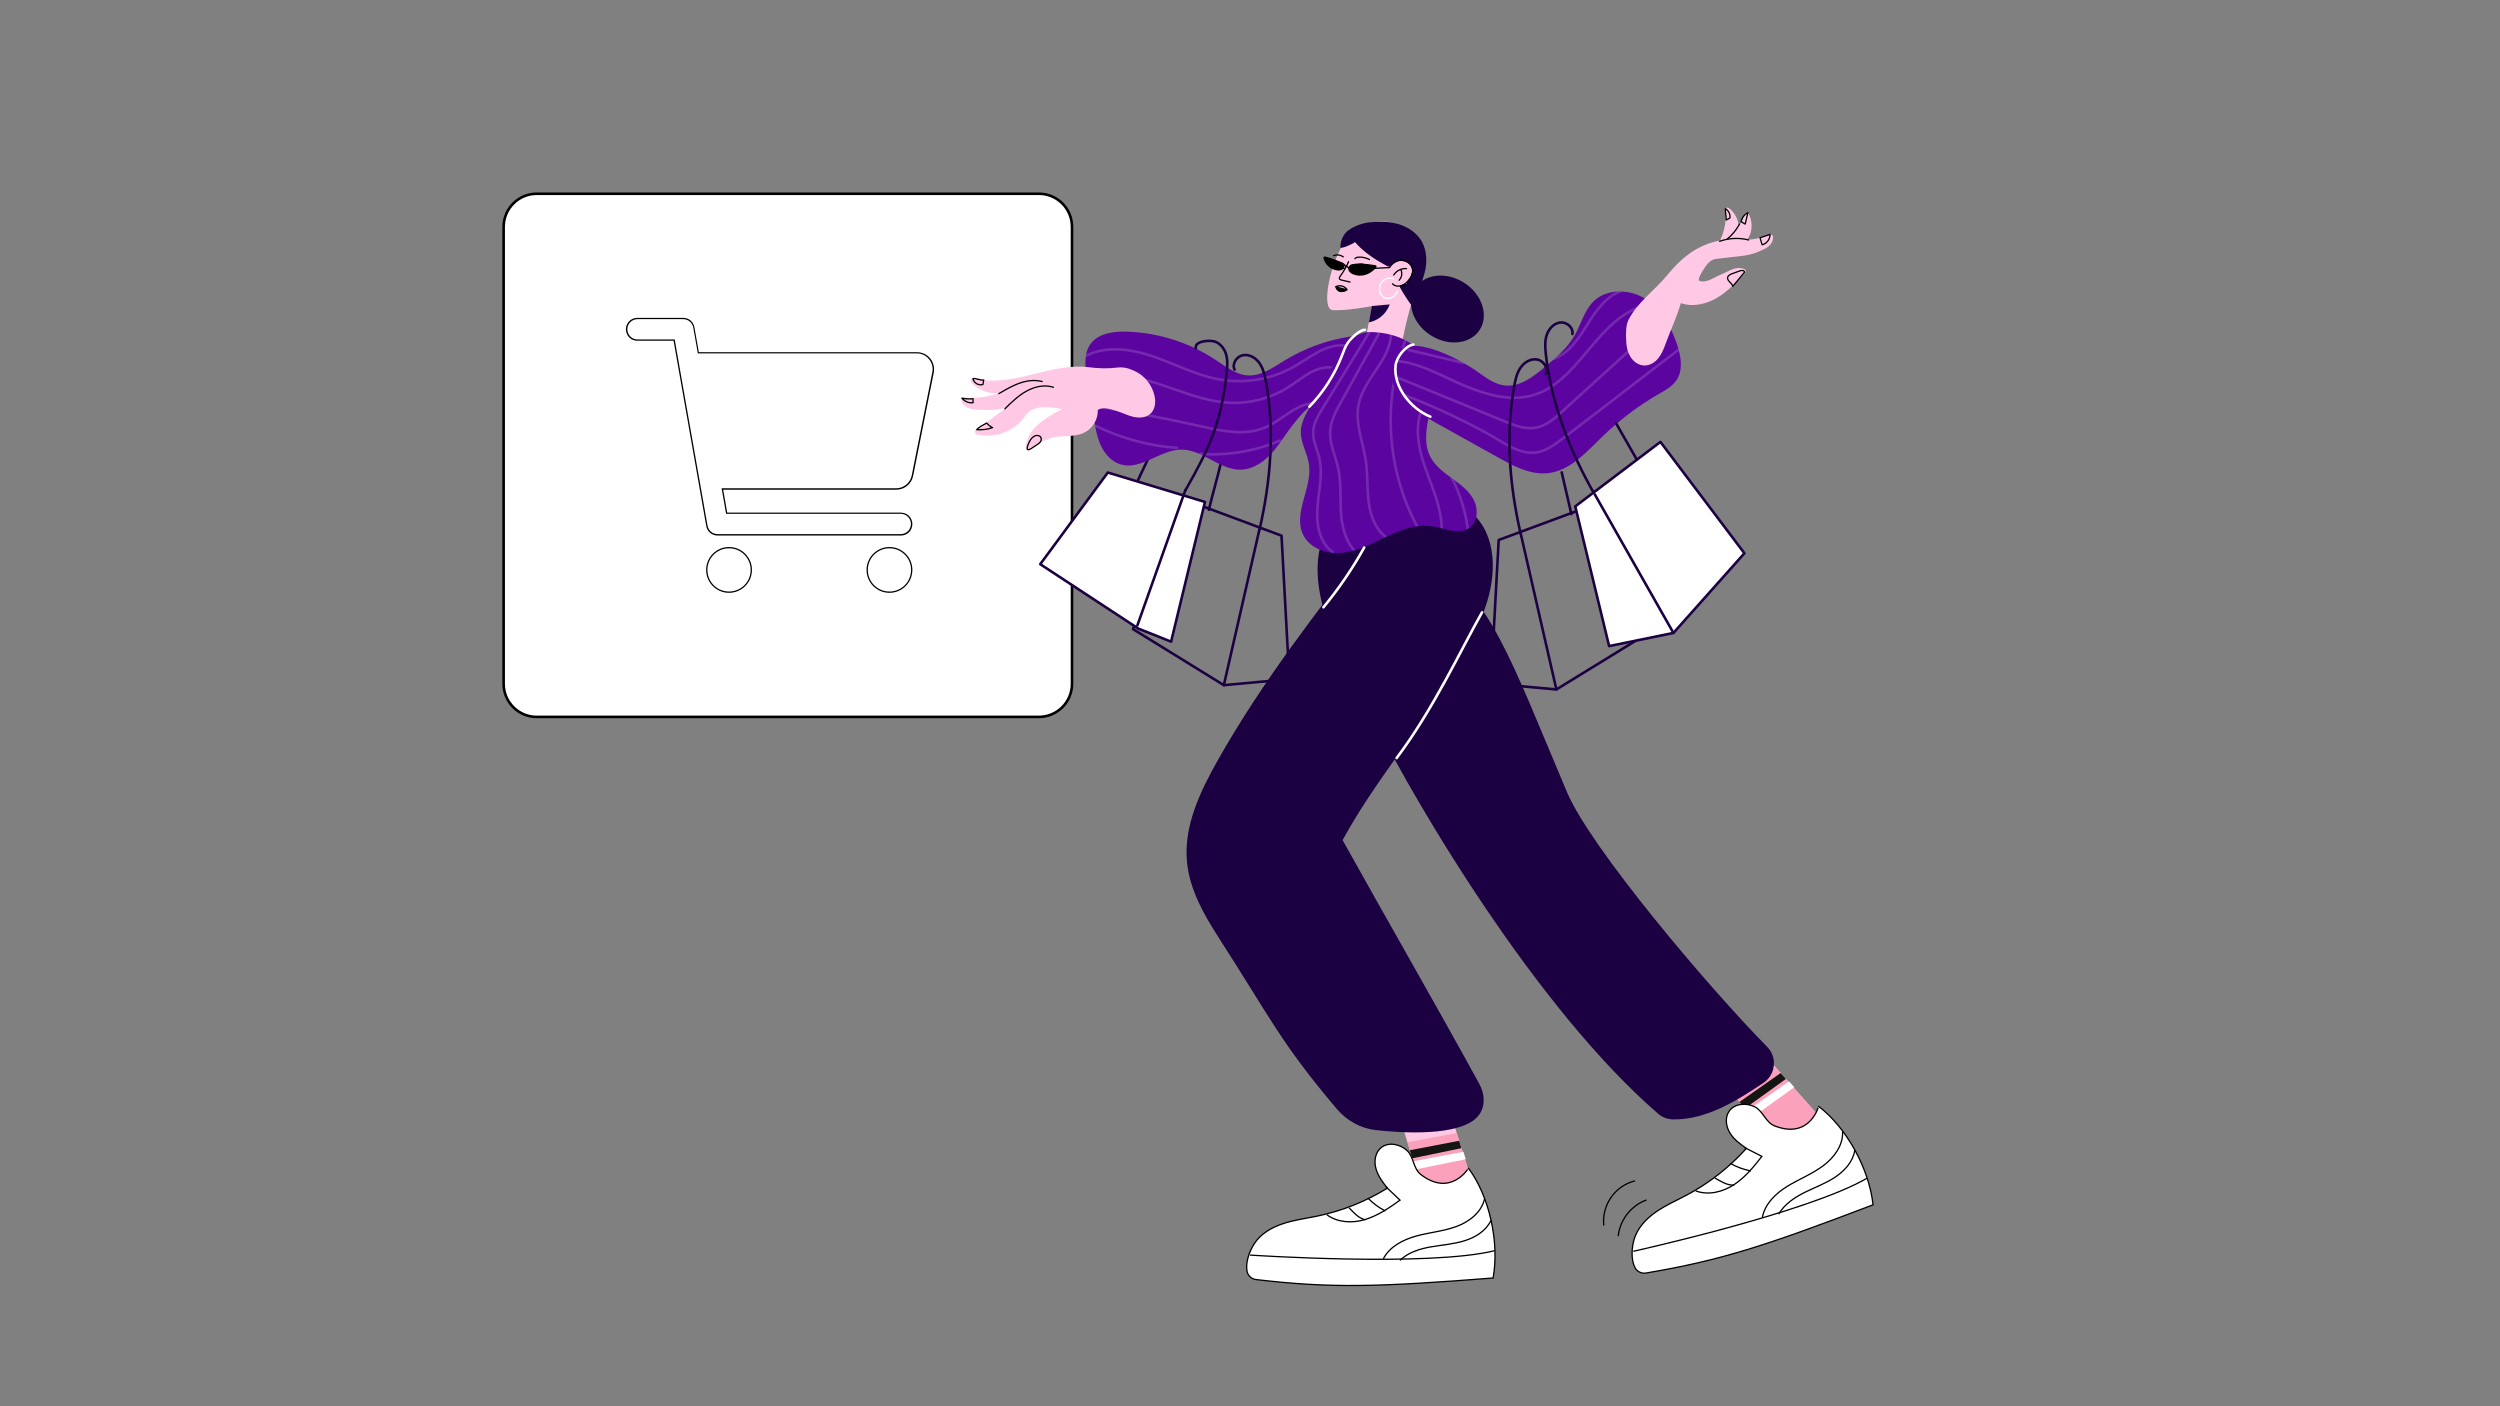 <?xml version="1.0" encoding="utf-8"?>
<!-- Generator: Adobe Illustrator 24.0.2, SVG Export Plug-In . SVG Version: 6.00 Build 0)  -->
<svg version="1.1" id="Layer_1" xmlns="http://www.w3.org/2000/svg" xmlns:xlink="http://www.w3.org/1999/xlink" x="0px" y="0px"
	 viewBox="0 0 1920 1080" style="enable-background:new 0 0 1920 1080;" xml:space="preserve">
<rect x="0" y="0" width="1920" height="1080" fill="#808080" stroke="none"/>
<style type="text/css">
	.st0{fill:#6CACEC;}
	.st1{fill:none;stroke:#000000;stroke-width:2;stroke-linecap:round;stroke-linejoin:round;stroke-miterlimit:10;}
	.st2{opacity:0.1;}
	.st3{fill:#FFFFFF;}
	.st4{fill:#FF81C4;}
	.st5{fill:#FFFFFF;stroke:#000000;stroke-width:2;stroke-linecap:round;stroke-linejoin:round;stroke-miterlimit:10;}
	.st6{fill:#5856D6;}
	.st7{fill:#FF81C4;stroke:#000000;stroke-width:2;stroke-linecap:round;stroke-linejoin:round;stroke-miterlimit:10;}
	.st8{fill:#3880BA;}
	.st9{fill:#FFFFFF;stroke:#000000;stroke-miterlimit:10;}
	.st10{fill:none;stroke:#000000;stroke-miterlimit:10;}
	.st11{fill:none;stroke:#000000;stroke-width:8;stroke-linecap:round;stroke-linejoin:round;stroke-miterlimit:10;}
	.st12{fill:url(#SVGID_1_);stroke:#F2566A;stroke-miterlimit:10;}
	.st13{fill:url(#SVGID_2_);}
	.st14{fill:none;stroke:#F2566A;stroke-miterlimit:10;}
	.st15{fill:none;stroke:#F2566A;stroke-miterlimit:10;stroke-dasharray:10.28,139.814;}
	.st16{fill:url(#SVGID_4_);stroke:#F2566A;stroke-miterlimit:10;}
	.st17{fill:url(#SVGID_5_);stroke:#F2566A;stroke-miterlimit:10;}
	.st18{fill:url(#SVGID_6_);fill-opacity:0.15;stroke:#549BF4;stroke-width:2;stroke-opacity:8.222246e-02;}
	.st19{fill:url(#SVGID_8_);fill-opacity:0.15;stroke:#549BF4;stroke-width:2;stroke-opacity:8.222246e-02;}
	.st20{opacity:0.62;fill:url(#SVGID_10_);fill-opacity:0.5;}
	.st21{opacity:0.62;fill:url(#SVGID_12_);fill-opacity:0.5;}
	.st22{opacity:0.62;fill:url(#SVGID_13_);fill-opacity:0.5;}
	.st23{opacity:0.62;fill:url(#SVGID_14_);fill-opacity:0.5;}
	.st24{opacity:0.62;fill:url(#SVGID_15_);fill-opacity:0.5;}
	.st25{opacity:0.62;fill:url(#SVGID_16_);fill-opacity:0.5;}
	.st26{opacity:0.62;fill:url(#SVGID_17_);fill-opacity:0.5;}
	.st27{opacity:0.62;fill:url(#SVGID_18_);fill-opacity:0.5;}
	.st28{fill:url(#SVGID_19_);stroke:#F2566A;stroke-miterlimit:10;stroke-dasharray:203,31,0,0,0;}
	.st29{fill:none;stroke:#F2566A;stroke-miterlimit:10;stroke-dasharray:110,0,0,0,0;}
	.st30{fill:none;stroke:#CBD6E8;stroke-miterlimit:10;}
	.st31{fill:url(#SVGID_20_);}
	.st32{fill:url(#SVGID_21_);}
	.st33{fill:url(#SVGID_22_);}
	.st34{fill:url(#SVGID_23_);}
	.st35{fill:url(#SVGID_24_);}
	.st36{fill:url(#SVGID_25_);}
	.st37{fill:none;stroke:#FFFFFF;stroke-miterlimit:10;}
	.st38{fill:url(#SVGID_27_);}
	.st39{fill:none;stroke:#FFFFFF;stroke-linecap:round;stroke-miterlimit:10;}
	.st40{fill:url(#SVGID_28_);}
	.st41{fill:url(#SVGID_29_);}
	.st42{opacity:0.36;fill:url(#SVGID_30_);enable-background:new    ;}
	.st43{opacity:0.36;fill:url(#SVGID_31_);enable-background:new    ;}
	.st44{fill:url(#SVGID_32_);fill-opacity:0.15;stroke:#549BF4;stroke-width:2;stroke-opacity:8.222246e-02;}
	.st45{fill:url(#SVGID_34_);fill-opacity:0.15;stroke:#549BF4;stroke-width:2;stroke-opacity:8.222246e-02;}
	.st46{fill:url(#SVGID_35_);fill-opacity:0.15;stroke:#549BF4;stroke-width:2;stroke-opacity:8.222246e-02;}
	.st47{fill:url(#SVGID_36_);fill-opacity:0.15;stroke:#549BF4;stroke-width:2;stroke-opacity:8.222246e-02;}
	.st48{fill:url(#SVGID_37_);fill-opacity:0.5;stroke:#FFFFFF;stroke-linejoin:round;}
	.st49{fill:url(#SVGID_38_);fill-opacity:0.15;stroke:#549BF4;stroke-width:2;stroke-opacity:8.222246e-02;}
	.st50{opacity:0.54;fill:#FFFFFF;enable-background:new    ;}
	.st51{fill:#363C61;}
	.st52{fill:none;stroke:url(#SVGID_39_);stroke-width:9;stroke-miterlimit:10;}
	.st53{fill:none;stroke:url(#SVGID_40_);stroke-width:9;stroke-miterlimit:10;}
	.st54{fill:none;stroke:#FFFFFF;stroke-width:3;stroke-miterlimit:10;}
	.st55{opacity:0.62;fill:url(#SVGID_41_);fill-opacity:0.5;}
	.st56{opacity:0.62;fill:url(#SVGID_42_);fill-opacity:0.5;}
	.st57{opacity:0.62;fill:url(#SVGID_43_);fill-opacity:0.5;}
	.st58{opacity:0.6;fill:url(#SVGID_44_);fill-opacity:0.5;}
	.st59{fill:url(#SVGID_45_);fill-opacity:0.15;stroke:#549BF4;stroke-width:2;stroke-opacity:8.222246e-02;}
	.st60{fill:url(#SVGID_46_);fill-opacity:0.15;stroke:#549BF4;stroke-width:2;stroke-opacity:8.222246e-02;}
	.st61{fill:url(#SVGID_47_);fill-opacity:0.15;stroke:#549BF4;stroke-width:2;stroke-opacity:8.222246e-02;}
	.st62{fill:url(#SVGID_48_);fill-opacity:0.15;stroke:#549BF4;stroke-width:2;stroke-opacity:8.222246e-02;}
	.st63{opacity:0.62;fill:url(#SVGID_49_);fill-opacity:0.5;}
	.st64{opacity:0.62;fill:url(#SVGID_50_);fill-opacity:0.5;}
	.st65{opacity:5.000000e-02;fill:none;stroke:#FFFFFF;stroke-width:2;stroke-miterlimit:10;}
	.st66{opacity:0.15;fill:url(#SVGID_51_);fill-opacity:0.5;}
	.st67{opacity:0.5;}
	.st68{fill:none;stroke:#FFFFFF;stroke-width:2;stroke-dasharray:11.85,11.85;}
	.st69{fill:url(#SVGID_52_);fill-opacity:0.5;stroke:#FFFFFF;stroke-linejoin:round;}
	.st70{fill:url(#SVGID_53_);fill-opacity:0.15;stroke:#549BF4;stroke-width:2;stroke-opacity:8.222246e-02;}
	.st71{fill:#CAD6E8;}
	.st72{fill:url(#SVGID_54_);}
	.st73{fill:url(#SVGID_55_);}
	.st74{opacity:0.89;fill:#F2566A;enable-background:new    ;}
	.st75{fill:#EBF1FC;}
	.st76{fill:#CEDEF2;}
	.st77{fill:url(#SVGID_56_);}
	.st78{fill:url(#SVGID-2_1_);}
	.st79{fill:url(#SVGID-3_1_);}
	.st80{fill:url(#SVGID_57_);}
	.st81{clip-path:url(#SVGID_58_);}
	.st82{fill:url(#SVGID_59_);}
	.st83{fill:#CBD6E8;}
	.st84{stroke:#000000;stroke-miterlimit:10;}
	.st85{fill:url(#SVGID_60_);}
	.st86{fill:url(#SVGID-4_1_);}
	.st87{fill:url(#SVGID_61_);}
	.st88{opacity:0.36;fill:url(#SVGID_62_);enable-background:new    ;}
	.st89{opacity:0.4;fill:#3574EC;enable-background:new    ;}
	.st90{fill:url(#SVGID-5_1_);}
	.st91{fill:url(#SVGID-6_1_);}
	.st92{fill:url(#SVGID_63_);}
	.st93{clip-path:url(#SVGID_64_);}
	.st94{fill:url(#SVGID_65_);}
	.st95{fill:url(#SVGID-7_1_);}
	.st96{opacity:0.4;fill:#FFFFFF;enable-background:new    ;}
	.st97{opacity:0.9;fill:#FFFFFF;enable-background:new    ;}
	.st98{opacity:0.9;}
	.st99{fill:url(#SVGID_66_);}
	.st100{opacity:0.36;fill:url(#SVGID_67_);enable-background:new    ;}
	.st101{fill:url(#SVGID_68_);}
	.st102{fill:url(#SVGID_69_);}
	.st103{fill:url(#SVGID_70_);fill-opacity:0.3;}
	.st104{opacity:8.000000e-02;fill:#549BF4;enable-background:new    ;}
	.st105{fill:url(#SVGID_71_);fill-opacity:0.15;}
	.st106{opacity:0.8;}
	.st107{fill:#9090D0;}
	.st108{fill:none;stroke:#000000;stroke-width:3;stroke-linecap:round;stroke-linejoin:round;stroke-miterlimit:10;}
	.st109{fill:#CFCED4;}
	.st110{fill:#FEAD91;}
	.st111{fill:#FFFFFF;stroke:#000000;stroke-width:3;stroke-linecap:round;stroke-linejoin:round;stroke-miterlimit:10;}
	.st112{fill:#FEAD91;stroke:#000000;stroke-width:3;stroke-miterlimit:10;}
	.st113{fill:#FFE2AA;}
	.st114{fill:#FFE2AA;stroke:#000000;stroke-width:3;stroke-linecap:round;stroke-linejoin:round;stroke-miterlimit:10;}
	.st115{fill:none;stroke:#000000;stroke-width:4;stroke-linecap:round;stroke-linejoin:round;stroke-miterlimit:10;}
	.st116{fill:#FFFFFF;stroke:#000000;stroke-width:5;stroke-linecap:round;stroke-linejoin:round;stroke-miterlimit:10;}
	.st117{fill:none;stroke:#000000;stroke-width:3;stroke-miterlimit:10;}
	.st118{fill:#FFFFFF;stroke:#000000;stroke-width:2;stroke-miterlimit:10;}
	.st119{fill:#FFC9E6;}
	.st120{fill:#FCA1BB;}
	.st121{fill:#151614;}
	.st122{fill:#FFFFFF;stroke:#1B0042;stroke-width:2;stroke-linecap:round;stroke-linejoin:round;stroke-miterlimit:10;}
	.st123{fill:none;stroke:#1B0042;stroke-width:2;stroke-linecap:round;stroke-linejoin:round;stroke-miterlimit:10;}
	.st124{fill:#1B0042;}
	
		.st125{opacity:0.15;clip-path:url(#XMLID_13_);fill:none;stroke:#FFFFFF;stroke-width:2;stroke-linecap:round;stroke-linejoin:round;stroke-miterlimit:10;}
	.st126{fill:none;stroke:#000000;stroke-linecap:round;stroke-linejoin:round;stroke-miterlimit:10;}
	.st127{fill:none;stroke:#FFFFFF;stroke-linecap:round;stroke-linejoin:round;stroke-miterlimit:10;}
	
		.st128{opacity:0.15;clip-path:url(#XMLID_15_);fill:none;stroke:#FFFFFF;stroke-width:2;stroke-linecap:round;stroke-linejoin:round;stroke-miterlimit:10;}
	
		.st129{opacity:0.15;clip-path:url(#XMLID_16_);fill:none;stroke:#FFFFFF;stroke-width:2;stroke-linecap:round;stroke-linejoin:round;stroke-miterlimit:10;}
	.st130{fill:none;stroke:#FFFFFF;stroke-width:2;stroke-linecap:round;stroke-linejoin:round;stroke-miterlimit:10;}
	
		.st131{opacity:0.15;clip-path:url(#XMLID_17_);fill:none;stroke:#FFFFFF;stroke-width:2;stroke-linecap:round;stroke-linejoin:round;stroke-miterlimit:10;}
	.st132{opacity:0.15;clip-path:url(#XMLID_18_);fill:none;stroke:#FFFFFF;stroke-width:2;stroke-miterlimit:10;}
	
		.st133{opacity:0.15;clip-path:url(#XMLID_19_);fill:none;stroke:#FFFFFF;stroke-width:2;stroke-linecap:round;stroke-linejoin:round;stroke-miterlimit:10;}
	.st134{fill:#FFFFFF;stroke:#2C234A;stroke-width:2;stroke-linecap:round;stroke-linejoin:round;stroke-miterlimit:10;}
	.st135{fill:#8AAFF6;}
	.st136{fill:none;stroke:#2C234A;stroke-width:2;stroke-linecap:round;stroke-linejoin:round;stroke-miterlimit:10;}
	.st137{opacity:0.2;}
	.st138{fill:#2C234A;}
	.st139{fill:none;stroke:#4417D7;stroke-width:2;stroke-linecap:round;stroke-linejoin:round;stroke-miterlimit:10;}
	.st140{fill:none;stroke:#EFCC4A;stroke-width:2;stroke-linecap:round;stroke-linejoin:round;stroke-miterlimit:10;}
	.st141{fill:#E3DFFF;}
	.st142{fill:none;stroke:#9D8AF6;stroke-width:2;stroke-linecap:round;stroke-linejoin:round;stroke-miterlimit:10;}
	.st143{clip-path:url(#SVGID_72_);}
	.st144{fill:none;stroke:#E3DFFF;stroke-width:4;stroke-linecap:round;stroke-linejoin:round;stroke-miterlimit:10;}
	.st145{fill:none;stroke:#D6D4D4;stroke-width:10;stroke-linecap:round;stroke-linejoin:round;stroke-miterlimit:10;}
	.st146{fill:none;stroke:#FF4B42;stroke-width:10;stroke-linecap:round;stroke-linejoin:round;stroke-miterlimit:10;}
	.st147{fill:#D7B9D8;}
	.st148{fill:#D6D4D4;}
	.st149{fill:#FFB69D;}
	.st150{fill:#D6D4D4;stroke:#FFFFFF;stroke-width:2;stroke-miterlimit:10;}
	.st151{clip-path:url(#XMLID_20_);}
	.st152{clip-path:url(#XMLID_21_);}
	.st153{fill:none;stroke:#FFFFFF;stroke-width:5;stroke-linecap:round;stroke-linejoin:round;stroke-miterlimit:10;}
	.st154{fill:#FF4B42;}
	.st155{clip-path:url(#XMLID_24_);}
	.st156{clip-path:url(#SVGID_74_);}
	.st157{clip-path:url(#XMLID_25_);}
	.st158{fill:#FEC0D9;}
	
		.st159{fill:none;stroke:#D6D4D4;stroke-width:3;stroke-linecap:round;stroke-linejoin:round;stroke-miterlimit:10;stroke-dasharray:20,20;}
	.st160{fill:#6BA5BD;}
	.st161{clip-path:url(#XMLID_28_);}
	.st162{clip-path:url(#SVGID_76_);}
	.st163{clip-path:url(#XMLID_29_);}
	.st164{clip-path:url(#XMLID_33_);}
	.st165{fill:none;stroke:#FFFFFF;stroke-width:4;stroke-linecap:round;stroke-linejoin:round;stroke-miterlimit:10;}
	.st166{fill:none;stroke:#FFFF00;stroke-width:2;stroke-linecap:round;stroke-linejoin:round;stroke-miterlimit:10;}
	.st167{fill:#FEC0D9;stroke:#000000;stroke-width:3;stroke-linecap:round;stroke-linejoin:round;stroke-miterlimit:10;}
	.st168{fill:#FFCDB2;stroke:#000000;stroke-width:2;stroke-linecap:round;stroke-linejoin:round;stroke-miterlimit:10;}
	.st169{stroke:#FFFFFF;stroke-width:2;stroke-miterlimit:10;}
	.st170{fill:#996533;stroke:#000000;stroke-width:2;stroke-linecap:round;stroke-linejoin:round;stroke-miterlimit:10;}
	.st171{stroke:#000000;stroke-width:2;stroke-linecap:round;stroke-linejoin:round;stroke-miterlimit:10;}
	.st172{fill:#996533;stroke:#000000;stroke-width:2;stroke-miterlimit:10;}
	.st173{fill:#FF6600;stroke:#000000;stroke-width:2;stroke-linecap:round;stroke-linejoin:round;stroke-miterlimit:10;}
	.st174{fill:#FFCDB2;}
	.st175{fill:none;stroke:#000000;stroke-width:2;stroke-miterlimit:10;}
	.st176{fill:none;stroke:#000000;stroke-width:5;stroke-linecap:round;stroke-linejoin:round;stroke-miterlimit:10;}
	.st177{fill:#9B4CB5;stroke:#000000;stroke-width:2;stroke-linecap:round;stroke-linejoin:round;stroke-miterlimit:10;}
	.st178{fill:#C8C8FF;stroke:#000000;stroke-width:2;stroke-linecap:round;stroke-linejoin:round;stroke-miterlimit:10;}
	.st179{fill:#DDDCDD;}
	.st180{fill:#FA6058;stroke:#000000;stroke-width:2;stroke-miterlimit:10;}
	.st181{fill:#FBBC2D;stroke:#000000;stroke-width:2;stroke-miterlimit:10;}
	.st182{fill:#30CA41;stroke:#000000;stroke-width:2;stroke-miterlimit:10;}
	.st183{stroke:#FFFFFF;stroke-width:2;stroke-linecap:round;stroke-linejoin:round;stroke-miterlimit:10;}
	.st184{fill:none;stroke:#C8C8FF;stroke-width:5;stroke-linecap:round;stroke-linejoin:round;stroke-miterlimit:10;}
	.st185{stroke:#000000;stroke-width:2;stroke-miterlimit:10;}
	.st186{fill:#FF2D55;}
	.st187{fill:#D4D7FF;}
	.st188{fill:#FFCBC2;}
	.st189{clip-path:url(#SVGID_77_);}
	.st190{fill:#352F84;}
	.st191{clip-path:url(#SVGID_78_);}
	.st192{clip-path:url(#SVGID_79_);}
	.st193{clip-path:url(#XMLID_37_);}
	.st194{opacity:0.4;clip-path:url(#XMLID_41_);}
	.st195{clip-path:url(#XMLID_44_);}
	.st196{fill:#FF3167;}
	.st197{fill:#91A3B4;}
	.st198{fill:#E05555;}
	.st199{fill:none;stroke:#EFA9A9;stroke-width:2;stroke-miterlimit:10;}
	.st200{clip-path:url(#XMLID_46_);}
	.st201{fill:#F2F2F2;}
	.st202{fill:#6F8393;}
	.st203{fill:#333333;}
	.st204{fill:#B5C7C3;}
	.st205{clip-path:url(#XMLID_47_);}
	.st206{clip-path:url(#SVGID_81_);}
	.st207{clip-path:url(#XMLID_50_);}
	.st208{fill:#5595E0;}
	.st209{fill:#FCFCFC;}
	.st210{fill:none;stroke:#CACBDB;stroke-width:10;stroke-linecap:round;stroke-linejoin:round;stroke-miterlimit:10;}
	
		.st211{fill:none;stroke:#CACBDB;stroke-width:10;stroke-linecap:round;stroke-linejoin:round;stroke-miterlimit:10;stroke-dasharray:30,30;}
	.st212{fill:none;stroke:#CACBDB;stroke-width:21;stroke-linecap:round;stroke-linejoin:round;stroke-miterlimit:10;}
	.st213{fill:#E45858;}
	.st214{fill:#CFD4FF;}
	.st215{fill:#2A2C67;}
	.st216{clip-path:url(#XMLID_51_);}
	.st217{fill:#585DE4;}
	.st218{fill:none;stroke:#324A81;stroke-width:5;stroke-linecap:round;stroke-linejoin:round;stroke-miterlimit:10;}
	.st219{fill:#CFD4FF;stroke:#2A2C67;stroke-width:5;stroke-linecap:round;stroke-linejoin:round;stroke-miterlimit:10;}
	.st220{clip-path:url(#XMLID_52_);}
	.st221{clip-path:url(#XMLID_53_);}
	.st222{fill:none;stroke:#FEFEFF;stroke-width:5;stroke-linecap:round;stroke-linejoin:round;stroke-miterlimit:10;}
	.st223{fill:#CFD4FF;stroke:#2A2C67;stroke-width:5;stroke-miterlimit:10;}
	.st224{fill:none;stroke:#2A2C67;stroke-width:5;stroke-linecap:round;stroke-linejoin:round;stroke-miterlimit:10;}
	.st225{fill:none;stroke:#585DE4;stroke-width:5;stroke-miterlimit:10;}
	.st226{fill:none;stroke:#585DE4;stroke-width:5;stroke-linecap:round;stroke-linejoin:round;stroke-miterlimit:10;}
	.st227{fill:#E8E8F7;}
	
		.st228{opacity:0.4;fill:none;stroke:#303044;stroke-width:2.51;stroke-linecap:round;stroke-linejoin:round;stroke-miterlimit:10;}
	.st229{fill:#FEC5C4;}
	.st230{fill:#EF8D8B;}
	.st231{fill:#FEC5C4;stroke:#EF8D8B;stroke-width:2.51;stroke-linecap:round;stroke-linejoin:round;stroke-miterlimit:10;}
	.st232{fill:#F048BA;}
	.st233{fill:#FFFFFF;stroke:#E8E8F7;stroke-width:2;stroke-linecap:round;stroke-linejoin:round;stroke-miterlimit:10;}
	.st234{fill:none;stroke:#E8E8F7;stroke-width:2;stroke-linecap:round;stroke-linejoin:round;stroke-miterlimit:10;}
	.st235{fill:#303044;}
	.st236{fill:none;}
	.st237{fill:none;stroke:#EF8D8B;stroke-width:2.51;stroke-linecap:round;stroke-linejoin:round;stroke-miterlimit:10;}
	.st238{fill:none;stroke:#E8E8F7;stroke-width:7;stroke-linecap:round;stroke-linejoin:round;stroke-miterlimit:10;}
	.st239{fill:#FFFFFF;stroke:#E8E8F7;stroke-width:7;stroke-linecap:round;stroke-linejoin:round;stroke-miterlimit:10;}
	.st240{fill:#FFFFFF;stroke:#E8E8F7;stroke-width:5.62;stroke-miterlimit:10;}
	.st241{fill:#E8E8F7;stroke:#E8E8F7;stroke-width:5.62;stroke-miterlimit:10;}
	.st242{fill:#FEC5C4;stroke:#EF8D8B;stroke-width:2;stroke-linecap:round;stroke-linejoin:round;stroke-miterlimit:10;}
	.st243{fill:none;stroke:#EF8D8B;stroke-width:2;stroke-linecap:round;stroke-linejoin:round;stroke-miterlimit:10;}
	.st244{fill:#E8E8F7;stroke:#FFFFFF;stroke-width:5.62;stroke-miterlimit:10;}
	.st245{opacity:0.4;fill:none;stroke:#000000;stroke-width:2;stroke-linecap:round;stroke-linejoin:round;stroke-miterlimit:10;}
	.st246{fill:none;stroke:#E8E8F7;stroke-width:5.132;stroke-miterlimit:10;}
	.st247{fill:none;stroke:#EF8D8B;stroke-width:2;stroke-linecap:round;stroke-miterlimit:10;}
	.st248{fill:#FFFFFF;stroke:#E8E8F7;stroke-width:5;stroke-miterlimit:10;}
	.st249{fill:#E8E8F7;stroke:#E8E8F7;stroke-width:5;stroke-miterlimit:10;}
	.st250{fill:#FFFFFF;stroke:#E8E8F7;stroke-width:5;stroke-miterlimit:10;stroke-dasharray:20,20;}
	.st251{fill:#F2F2F6;}
	.st252{opacity:0.4;fill:#FFFFFF;stroke:#000000;stroke-width:2.116;stroke-linecap:round;stroke-miterlimit:10;}
	
		.st253{opacity:0.4;fill:none;stroke:#000000;stroke-width:2.116;stroke-linecap:round;stroke-linejoin:round;stroke-miterlimit:10;stroke-dasharray:140.719,204.201;}
	.st254{opacity:0.4;fill:none;stroke:#000000;stroke-width:2.116;stroke-linecap:round;stroke-miterlimit:10;}
	.st255{fill:#282828;}
	.st256{fill:#FEC5C4;stroke:#EF8D8B;stroke-width:1.058;stroke-linecap:round;stroke-miterlimit:10;}
	.st257{fill:none;stroke:#FFFFFF;stroke-width:8;stroke-linecap:round;stroke-linejoin:round;stroke-miterlimit:10;}
	
		.st258{fill:none;stroke:#E8E8F7;stroke-width:5;stroke-linecap:round;stroke-linejoin:round;stroke-miterlimit:10;stroke-dasharray:20,20;}
	.st259{fill:none;stroke:#E8E8F7;stroke-width:4.743;stroke-linecap:round;stroke-linejoin:round;stroke-miterlimit:10;}
	
		.st260{opacity:0.4;fill:none;stroke:#000000;stroke-width:1.709;stroke-linecap:round;stroke-linejoin:round;stroke-miterlimit:10;}
	.st261{fill-rule:evenodd;clip-rule:evenodd;fill:#F7931A;}
	.st262{fill:none;stroke:#EF8D8B;stroke-width:1.956;stroke-linecap:round;stroke-linejoin:round;stroke-miterlimit:10;}
</style>
<path class="st118" d="M797.8,550.6H412.2c-14,0-25.4-11.4-25.4-25.4v-351c0-14,11.4-25.4,25.4-25.4h385.7c14,0,25.4,11.4,25.4,25.4
	v351C823.3,539.2,811.9,550.6,797.8,550.6z"/>
<g>
	<g>
		<circle class="st3" cx="559.9" cy="437.7" r="17.1"/>
		<path d="M559.9,421.1c9.2,0,16.6,7.4,16.6,16.6s-7.4,16.6-16.6,16.6s-16.6-7.4-16.6-16.6S550.7,421.1,559.9,421.1 M559.9,420.1
			c-9.7,0-17.6,7.9-17.6,17.6c0,9.7,7.9,17.6,17.6,17.6c9.7,0,17.6-7.9,17.6-17.6C577.5,428,569.6,420.1,559.9,420.1L559.9,420.1z"
			/>
	</g>
	<g>
		<circle class="st3" cx="683.1" cy="437.7" r="17.1"/>
		<path d="M683.1,421.1c9.2,0,16.6,7.4,16.6,16.6s-7.4,16.6-16.6,16.6s-16.6-7.4-16.6-16.6S673.9,421.1,683.1,421.1 M683.1,420.1
			c-9.7,0-17.6,7.9-17.6,17.6c0,9.7,7.9,17.6,17.6,17.6c9.7,0,17.6-7.9,17.6-17.6C700.7,428,692.8,420.1,683.1,420.1L683.1,420.1z"
			/>
	</g>
	<g>
		<path class="st3" d="M551.1,410.8c-4,0-7.5-2.9-8.2-6.9l-25.2-142.7h-28.2c-4.6,0-8.3-3.7-8.3-8.3s3.7-8.3,8.3-8.3h35.2
			c4,0,7.5,2.9,8.2,6.9l3.4,19.5h167.8c3.8,0,7.4,1.7,9.8,4.6c2.4,3,3.4,6.8,2.6,10.5l-15.8,79.2c-1.2,5.9-6.4,10.2-12.5,10.2H554.8
			l3.3,18.6h133.8c4.6,0,8.3,3.7,8.3,8.3s-3.7,8.3-8.3,8.3H551.1z"/>
		<path d="M524.7,245.1c3.8,0,7,2.7,7.7,6.4l3.4,19.1l0.1,0.8h0.8h167.4c3.7,0,7.1,1.6,9.4,4.5c2.3,2.8,3.3,6.5,2.5,10.1l-15.8,79.2
			c-1.1,5.7-6.2,9.8-12,9.8H555.4h-1.2l0.2,1.2l3.1,17.6l0.1,0.8h0.8h133.4c4.3,0,7.8,3.5,7.8,7.8s-3.5,7.8-7.8,7.8H551.1
			c-3.8,0-7-2.7-7.7-6.4l-25.1-142.3l-0.1-0.8h-0.8h-27.8c-4.3,0-7.8-3.5-7.8-7.8c0-4.3,3.5-7.8,7.8-7.8H524.7L524.7,245.1
			 M524.7,244.1C524.7,244.1,524.7,244.1,524.7,244.1h-35.2c-4.9,0-8.8,3.9-8.8,8.8c0,4.9,3.9,8.8,8.8,8.8h27.8L542.4,404
			c0.7,4.2,4.4,7.3,8.7,7.3c0,0,0,0,0,0h140.8c4.9,0,8.8-3.9,8.8-8.8c0-4.9-3.9-8.8-8.8-8.8H558.5l-3.1-17.6h132.9
			c6.3,0,11.7-4.4,13-10.6l15.8-79.2c0.8-3.9-0.2-7.9-2.7-11c-2.5-3.1-6.2-4.8-10.2-4.8c0,0,0,0,0,0H536.7l-3.4-19.1
			C532.6,247.1,529,244.1,524.7,244.1L524.7,244.1z"/>
	</g>
</g>
<path class="st119" d="M1310.5,817.2c1.1,1.9,61.8,69.9,61.8,69.9l33.3-20.1l-63.9-72.1l-32.7,19.7"/>
<polygon class="st120" points="1331.7,841.4 1363.5,819.5 1405.7,867 1371.3,886.9 "/>
<polygon class="st121" points="1335.9,846.3 1367.5,824.1 1371.6,828.6 1340.2,851.2 "/>
<g>
	<polygon class="st3" points="1341.7,853.1 1374,830.5 1378,835 1346,858 	"/>
</g>
<g>
	<path class="st9" d="M1362.7,864.6c-6.6-2.6-8.8-11.5-15.1-14.6c-6.5-3.2-15.5-2.6-19.6,3.4c-3.4,4.8-2.5,11.6,0.5,16.6
		s7.9,8.6,12.7,12c-13.1,14.5-28.5,26.6-45.8,35.8c-8,4.3-16.4,7.9-23.8,13.1c-7.4,5.2-14,12.2-16.6,20.9
		c-1.9,6.6-2.5,15.4,0.6,21.6c1.5,3.1,5,4.9,8.5,4.3c57.5-9.7,91.5-20.8,174.4-52.4c-3-27.9-20.6-59.6-41.8-75.6
		C1396.7,849.6,1390,875.4,1362.7,864.6z"/>
	<path class="st9" d="M1254.4,961c0,0,134.4-29.8,179.4-56.1"/>
	<path class="st10" d="M1302.3,914.6c9.6,3.6,20.7,0.9,29.3-4.7c8.6-5.6,15.2-13.7,21.5-21.8c-4.4-2.3-8.9-4.5-13.3-6.8"/>
	<path class="st10" d="M1317,904.7c5.1,2.8,9,5.6,14.9,5.5"/>
	<path class="st10" d="M1328.9,893.5c4.9,2.8,10.3,4.7,15.8,5.8"/>
	<path class="st10" d="M1353.5,934.9c2-10.4,10.3-18.4,19.3-23.9c9-5.5,19-9.4,27.4-15.7c8.5-6.3,15.5-15.9,14.9-26.4"/>
	<path class="st10" d="M1366,932.5c4.4-7.6,12.1-12.8,19.9-16.7c7.9-3.9,16.2-6.9,23.6-11.8c7.3-4.9,13.7-12,15-20.7"/>
</g>
<path class="st10" d="M1264.5,921.6c-11.7,4.1-20.5,15.4-21.7,27.8"/>
<path class="st10" d="M1255.7,906.9c-7.4,1.8-14.1,6.4-18.4,12.7c-4.4,6.2-6.4,14.1-5.6,21.6"/>
<g>
	<path class="st119" d="M1071.5,846.4c0.3,2.2,27.7,89.1,27.7,89.1l38.6-4.6l-28.8-91.9l-37.9,4.5"/>
	<polygon class="st120" points="1080.9,877.2 1118.8,870.2 1137.8,930.9 1098.3,934.9 	"/>
	<polygon class="st121" points="1082.7,883.4 1120.6,876.1 1122.4,881.8 1084.6,889.6 	"/>
	<g>
		<polygon class="st3" points="1085.2,891.9 1123.9,884.6 1125.7,890.3 1087.1,898.1 		"/>
	</g>
</g>
<g>
	<path class="st9" d="M1091,901.9c-5.6-4.4-5.2-13.5-10.4-18.3c-5.3-4.9-14.1-6.8-19.8-2.3c-4.6,3.7-5.7,10.4-4.1,16.1
		c1.5,5.7,5.2,10.5,8.8,15.1c-16.7,10.3-34.8,17.5-54,21.5c-8.9,1.8-17.9,3-26.5,5.9c-8.6,2.9-16.9,7.7-21.8,15.4
		c-3.7,5.8-6.7,14.1-5.5,20.9c0.6,3.5,3.5,6.1,6.9,6.5c57.9,6.8,93.7,5.7,182.1-1.2c5-27.6-3-63-18.9-84.3
		C1127.9,897,1114.2,919.9,1091,901.9z"/>
	<path class="st9" d="M960,963.9c0,0,137.4,9.2,188-3.4"/>
	<path class="st10" d="M1019,932.9c8.2,6.1,19.6,6.7,29.4,3.7s18.5-8.9,26.8-14.9c-3.6-3.4-7.2-6.9-10.9-10.3"/>
	<path class="st10" d="M1036,927.5c4.1,4.2,7.1,7.9,12.7,9.4"/>
	<path class="st10" d="M1050.5,920.1c3.9,4,8.5,7.4,13.5,10"/>
	<path class="st10" d="M1062.4,966.8c4.8-9.4,15.1-14.7,25.2-17.5c10.2-2.8,20.9-3.7,30.8-7.3s19.4-10.9,21.7-21.2"/>
	<path class="st10" d="M1075.1,968c6.3-6.1,15.2-8.9,23.8-10.4c8.7-1.5,17.5-2.1,25.9-4.7c8.4-2.6,16.6-7.7,20.3-15.7"/>
</g>
<line class="st122" x1="873.5" y1="369.8" x2="892.1" y2="330.2"/>
<path class="st123" d="M937.5,356.1c-2.5,10.7-6.6,24.7-9.1,35.4"/>
<path class="st123" d="M1199.4,362.8c2.5,10.7,5,21.3,7.4,32"/>
<polygon class="st123" points="1151,414.7 1227.9,386.2 1265.1,486.6 1195.3,529.5 1145,524.9 "/>
<line class="st123" x1="1168" y1="410.2" x2="1195.3" y2="529.5"/>
<path class="st124" d="M1015.5,414.2c-10.5,32.2,3.9,66.7,18.5,97.3c50.9,107,148.3,265.1,239.4,343.8c3.2,2.8,7.3,4.3,11.5,4.4
	c25.3,0.3,48.2-13.8,69.5-28.1c9.4-6.3,10.7-19.6,2.8-27.6c-46.5-47.3-135.7-153.1-153.7-195.5c-44-103.8-58.2-149.9-108.5-183.7
	c-13.3-9-25.2-13-39.5-20.4C1041.3,396.9,1020.4,398.9,1015.5,414.2z"/>
<path class="st124" d="M1054.5,414c-42.7,54.9-85.6,110.1-119.7,170.7c-13.4,23.8-25.8,50.1-23.2,77.3c2,20.9,12.7,40,24.1,57.7
	c41.3,64.2,47.5,80.4,90.8,131.8c7.6,9,18.3,15.1,30,16.4c20.8,2.4,63.2,4.7,77.5-9.5c7-6.9,6.8-17.3,2.1-26
	c-33.6-61.3-69.7-123.8-105-187.2c32.9-60.2,79.3-105.3,107.4-173c10.2-24.7,12.8-56-5.3-75.6c-11-11.9-28.7-17.1-44.5-13.2
	C1073,387.5,1064.5,401.2,1054.5,414z"/>
<g>
	<defs>
		<path id="XMLID_27_" d="M986.5,276.9c-8.9,5.4-18.1,12.1-28.4,11.4c-8.9-0.6-16.4-6.6-23.9-11.5c-20.3-13.6-44.5-21.4-68.9-22.1
			c-10.3-0.3-22.1,1.3-28,9.8c-5.2,7.5-3.9,17.6-2.4,26.7c1.8,10.4,3.5,20.7,5.3,31.1c1.2,7,2.4,14,5.5,20.4
			c3.1,6.4,8.3,12.1,15.1,14c15.6,4.6,30.4-11.5,46.7-11.4c16.3,0,29.6,16.1,45.9,15.4c8.1-0.3,15.5-4.9,21.3-10.6
			s10.1-12.7,14.8-19.3c9.5-13.2,21.2-25.4,36-32.1c6.2-2.9,12.9-4.7,19.2-7.5c6.2-2.8,12.2-6.9,15.5-13c2.8-5.2,3.8-15.4-1.5-19.6
			c-5.1-4.1-16.1-1-21.9-0.1C1019.1,261.2,1001.9,267.5,986.5,276.9z"/>
	</defs>
	<use xlink:href="#XMLID_27_"  style="overflow:visible;fill:#5C04A0;"/>
	<clipPath id="XMLID_13_">
		<use xlink:href="#XMLID_27_"  style="overflow:visible;"/>
	</clipPath>
	<path class="st125" d="M831.7,274.5c15.6-9.2,35.4-6.9,52.5-1.2c17.1,5.7,33.3,14.5,51.1,17.9c18.8,3.6,38.7,0.7,55.7-8.1
		c14.8-7.7,26.8-20,43.3-17.6"/>
	<path class="st125" d="M835,291.1c17.7-6.1,37.2-2,55,3.8c17.8,5.8,35.4,13.4,54.1,14.4c16,0.8,32.3-3.5,45.8-12.2
		c5.8-3.7,11-8.1,17.1-11.3c6.1-3.2,13.3-4.9,19.8-2.8"/>
	<path class="st125" d="M842.5,312.3c26.6,4.1,53.1,9.1,79.4,15c16.3,3.7,33.8,7.6,49.2,1.2c13.1-5.4,23.5-18,37.6-18.9
		c-1,1-2,1.9-3,2.9"/>
	<path class="st125" d="M840.5,326.6c19.7,9.8,41.4,15.8,63.4,17.4"/>
	<path class="st125" d="M921.6,348.6c21,1.5,42.3-2,61.6-10.3"/>
</g>
<path class="st119" d="M858.1,282.3c-7.3,0.9-14.7,0.7-22.1-0.3c-13.2-1.7-27.3,1.6-40.4,4.9c-15.6,3.9-32.3,7.8-47.5,3.6
	c-2-0.6-3.5,1.9-2.1,3.4c5.6,6.1,14.4,9.3,22.5,7.6c-9.2,3.5-20.4,4.8-30.2,3.6c-0.7,3.1,1.4,6.3,4.3,7.8c2.8,1.5,6.1,1.6,9.3,1.8
	c7.6,0.3,15.5,0.5,22.5-2.4c-8,5.1-16,12-24,17.1c-0.9,0.6-2,1.3-1.6,2.7c0.2,0.8,0.9,1.4,1.7,1.6c13.6,3.4,28.9-2.6,36.7-14.1
	c6-8.9,17.9-7.3,28.4-5.4c-6.8,3.5-15.2,8.4-20.5,13.9c-3.9,4-6.7,9.3-7.4,14.8c-0.3,2.3,2.4,3.7,4.1,2.1c4-3.6,8.7-6.2,13.9-8.1
	c8.6-3.1,18.6-0.6,26.8-4.5c6.5-3.1,10.9-10.3,10.6-17.5c3.9-2.7,9.2-0.8,13.8,0.5c4.5,1.3,8.8,3.6,13.4,4.7
	c4.6,1.1,10,0.8,13.4-2.5c3.5-3.3,4-8.8,3-13.5c-1.8-8.4-7.7-15.8-15.6-19.3C866.5,282.6,862.3,281.8,858.1,282.3z"/>
<path class="st126" d="M771.7,314c5.1-5,10.3-10.1,16.6-13.6c6.3-3.5,13.9-5.2,20.7-3"/>
<path class="st126" d="M767.1,302.3c7.2-4,19.8-12.7,33.3-9.3"/>
<path class="st126" d="M757.8,324.9c1.2,1.5,2.7,2.7,4.5,3.5c-4,1.5-7.9,1.8-12.2,1.6C752.1,327.7,755.1,326.4,757.8,324.9z"/>
<path class="st126" d="M747.3,306.2c0,1,0,2.1,0,3.1c-3.2,0.4-6.5-1-8.5-3.5C741.6,306.3,744.4,306.6,747.3,306.2z"/>
<path class="st126" d="M791.7,337.4c1-1.3,2.3-2.5,3.9-2.9c1.6-0.4,3.6,0.4,4,2c0.3,1.1-0.1,2.2-0.8,3.1c-0.7,0.9-1.6,1.5-2.6,2.1
	c-1.4,0.9-2.9,1.9-4.3,2.8C786.1,348.2,790.2,339.4,791.7,337.4z"/>
<path class="st126" d="M747.2,290.8c0.4,1.6,1.4,3.1,2.9,3.9c1.4,0.8,3.2,1.1,4.8,0.6c0.2-1.2,0.4-2.3,0.6-3.5
	C752.7,292.4,749.9,290.2,747.2,290.8z"/>
<path class="st119" d="M1058.3,170.1c0,0-14.4,0.4-25.5,15.7c-10.6,14.5-19,51.7-9.2,52.4s30.2-3.1,30.2-3.1l-5,24.7l28,3.4
	c0,0,5.6-31.7,14.3-48.7c0.2-0.4,0.4-0.7,0.5-1.1c7.5-16.1-1-35.1-17.8-41C1069.1,170.6,1063.7,169.6,1058.3,170.1z"/>
<path class="st124" d="M1040.7,186c6.8,7.9,15.7,13.5,23.8,17.9c1.2,0.6,2.2,1.4,3.1,0.4c1.9-2.3,5.8-4.1,8.3-3.9
	c3.3,0.2,6.7,1.4,8,4.4c1.6,3.8-0.3,8.1-2.9,11.3c-0.6,0.7-0.2,1.6-0.9,2l-1.1-0.4c-2.2,1.3-4.8,0.9-3.7,3.2
	c1.7,3.4,6.3,10.4,8.7,13.6c4.3-7.3,7.6-16,9.9-24.2c2.3-8.2,2.2-17.5-2-24.9c-3.8-6.6-10.6-11.1-17.9-13.3
	c-7.3-2.2-15.1-2.2-22.6-1.3c-5.3,0.6-11.2,2.8-15.6,5.9c-3.7,2.6-6.6,7.7-6.3,13.7C1029.5,190.4,1033,190.5,1040.7,186z"/>
<path class="st124" d="M1053.6,235l13.7-1.2c0,0-3.3,11.1-16,13.8L1053.6,235z"/>
<path class="st126" d="M1050.7,204.3c-1.8-0.8-3.7-1.5-5.7-1.5c-1.8,0-3.6,0.7-4.8,2c-0.5,0.6-0.3,1.4,0.4,1.7
	c2.9,1.2,5.8,1.9,8.9,1c0.6-0.2,1.2-0.4,1.6-0.8C1051.9,205.9,1051.6,204.7,1050.7,204.3z"/>
<path class="st126" d="M1035.7,201c-1.6,3.6-3.6,7.3-6.4,11.1c-0.4,0.6-0.9,1.3-0.6,2c0.3,0.6,1,0.9,1.7,1c2.1,0.5,4.3,1,6.4,1.5"/>
<g>
	<path d="M1043.7,204.7c0.3,0.8-0.2,1.7-1,2c-0.8,0.3-1.7-0.1-2.1-0.9C1039.9,203.8,1043,202.6,1043.7,204.7z"/>
</g>
<g>
	<path class="st126" d="M1025.5,201.3c1.6-0.1,3.2-0.1,4.7,0.5c1.4,0.5,2.7,1.6,3.2,3c0.2,0.6-0.2,1.2-0.8,1.2
		c-2.7,0.2-5.2-0.2-7.4-1.8c-0.3-0.2-0.6-0.5-0.8-0.8C1023.7,202.6,1024.4,201.4,1025.5,201.3z"/>
	<g>
		<path d="M1027.1,202.6c0.1,0.7-0.4,1.5-1.1,1.7s-1.5-0.3-1.7-1.1C1023.8,201.3,1026.8,200.7,1027.1,202.6z"/>
	</g>
</g>
<path class="st126" d="M1040.6,198.7c0.6-0.9,1.8-1.2,2.9-1.2c2.8-0.2,5.7,0.5,8.2,1.8"/>
<path class="st126" d="M1024.2,196.4c2.4-1.1,5.3-0.7,7.4,0.9"/>
<path class="st126" d="M1034.5,222.5c-1.7-2.9-5.9-3.9-8.8-2.2C1028.4,220.9,1031.7,222,1034.5,222.5z"/>
<path d="M1025.6,220.7c0.3,1.7,1.8,3.2,3.5,3.6c1.7,0.3,4.7-0.1,5.7-1.7"/>
<path class="st127" d="M1070.6,214.5c-3.3-2.2-8.3-0.4-10.3,3.6s-0.3,9.3,3.4,10.8c3.6,1.4,8.4-1.4,9.6-5.7"/>
<path class="st126" d="M1070.4,211.2c2-3.3,5.9-5.2,9.8-4.9"/>
<path class="st126" d="M1075.8,207c1.7,3.5,0.3,6.4-1.2,8.2"/>
<ellipse transform="matrix(0.543 -0.84 0.84 0.543 308.615 1041.939)" class="st124" cx="1111.4" cy="237.5" rx="23.9" ry="29.5"/>
<path d="M1038.3,202.9c3.7-0.8,9-0.7,17.9,0.7c1,0.2,1.4,1.3,0.7,2c-2.3,2.6-7.5,7.2-14.8,5.9c-5.4-0.9-6.8-3.7-6.7-5.4
	C1035.6,204.5,1036.8,203.3,1038.3,202.9z"/>
<path d="M1031.1,202.3c-2.4-1.8-6.3-3.4-13.2-5.3c-0.9-0.3-1.8,0.6-1.5,1.6c0.9,2.7,3.3,7.3,8.9,8.8c4.3,1.1,6.3-0.4,6.8-1.7
	C1032.6,204.4,1032.1,203.1,1031.1,202.3z"/>
<path class="st126" d="M1053,206.4c0.1-0.3,14.2-0.9,14.2-0.9c2-3.5,5.9-5.9,9.9-5.6c4,0.4,7.6,3.8,7.8,7.8c0.1,2.7-1.3,5.3-3,7.4
	c-1.5,1.9-3.4,3.6-5.7,4.3c-2.3,0.7-5.1,0.4-6.7-1.4"/>
<path class="st126" d="M1031.6,204.6c0,0,1.1-2.2,4,1.1"/>
<g>
	<defs>
		<path id="XMLID_35_" d="M1035.4,263.2c-3.7,4.8-7.1,9.8-10.1,15.1c-6.5,11.5-13,23-19.5,34.5c-3.2,5.7-6.5,11.7-6.8,18.2
			c-0.3,8.8,5,16.9,6.3,25.6c2.6,18.3-12.6,37.7-4.4,54.3c5.4,10.8,19.1,15.1,31,13.6c12-1.5,22.8-7.6,33.7-12.7s22.9-9.6,34.7-7.6
			c9.3,1.5,19.6,6.8,27.6,1.7c6.7-4.2,7.7-14.1,4.3-21.3c-3.4-7.1-10-12.1-16.4-16.8c-6.4-4.6-13.1-9.4-16.9-16.3
			c-10.8-19.6,6.4-44.1,1-65.8c-2.9-11.6-12.2-20.8-23.2-25.7c-7.5-3.3-15.7-4.8-23.9-5C1046,254.8,1039.6,257.9,1035.4,263.2
			L1035.4,263.2z"/>
	</defs>
	<use xlink:href="#XMLID_35_"  style="overflow:visible;fill:#5C04A0;"/>
	<clipPath id="XMLID_15_">
		<use xlink:href="#XMLID_35_"  style="overflow:visible;"/>
	</clipPath>
	<path class="st128" d="M1052.5,253.8c-12.3,20-24.5,39.9-36.8,59.9c-3.4,5.5-6.9,11.4-7.2,17.9c-0.3,6.9,3.1,13.3,4.7,20.1
		c2.9,12.4-0.4,25.3-1.4,38c-1,12.7,1.4,27.2,11.9,34.4"/>
	<path class="st128" d="M1039.9,422.5c-7.2-8-9.5-19.4-10.1-30.2c-0.6-10.8,0.2-21.8-2-32.3c-2.1-9.8-6.9-19.2-6.2-29.2
		c0.5-8,4.5-15.3,8.4-22.3c9.6-17.4,19.3-34.7,28.9-52.1"/>
	<path class="st128" d="M1068.3,257c-0.9,19.9-21,34.1-24.9,53.6c-2.9,14.5,3.5,29.1,5.6,43.8c1.5,10.3,0.8,20.7,2.1,31
		c1.3,10.3,5.1,20.9,13.3,27.2"/>
	<path class="st128" d="M1079.3,261.4c-17.8,46.1-14.3,99.9,9.3,143.3"/>
	<path class="st128" d="M1107.2,405.7c-0.2-15.4-6.7-29.9-11.9-44.4s-9.1-30.5-4-45.1"/>
	<path class="st128" d="M1114.8,366.5c6.4,12.6,10.7,26.3,12.6,40.3"/>
</g>
<g>
	<defs>
		<path id="XMLID_34_" d="M1067.9,278.2c-1.8,6.4,0,13.3,3.2,19.1c7.5,13.8,21.9,22.1,35.7,29.7c14.7,8.2,29.5,16.4,44.2,24.6
			c11.7,6.5,24.4,13.2,37.7,11.8c17-1.8,29.5-16,41.7-27.9c13.1-12.7,27.7-23.8,43.5-32.9c5.1-2.9,10.4-5.8,13.7-10.7
			c5.2-7.8,3.4-18.3,0.4-27.3c-4.6-13.7-12-27.1-24.1-34.9c-12.1-7.8-29.7-8.3-40,1.7c-7.2,7-9.6,17.5-14.6,26.2
			c-5.7,9.9-14.6,17.4-23.4,24.7c-8.6,7.2-18.6,14.8-29.7,13.8c-8.9-0.8-16.2-7-23.5-12C1119.4,275.1,1075.6,250.9,1067.9,278.2z"/>
	</defs>
	<use xlink:href="#XMLID_34_"  style="overflow:visible;fill:#5C04A0;"/>
	<clipPath id="XMLID_16_">
		<use xlink:href="#XMLID_34_"  style="overflow:visible;"/>
	</clipPath>
	<path class="st129" d="M1078.7,303.5c23,8.8,50.2,21.3,71.3,33.9c9.1,5.5,19,11.5,29.6,10.1c7.8-1,14.4-6,20.6-10.7
		c11.7-9,23.5-18,35.2-27c18.3-14.1,36.7-28.1,55-42.2"/>
	<path class="st129" d="M1073.6,290.1c26.4,10.7,56.1,23,82.4,33.7c7.5,3,15.6,6.1,23.5,4.7c8-1.4,14.4-7.1,20.4-12.6
		c23.6-21.5,47.2-43,70.8-64.4"/>
	<path class="st129" d="M1074.2,277.4c17.6,1.8,35.3,12.6,51.7,19.3c16.4,6.6,34.5,11.8,51.5,6.8c33.9-9.9,47.3-54.1,80.2-67"/>
	<path class="st129" d="M1081.8,268.8c14,3.3,28,6.6,42,9.9"/>
	<path class="st129" d="M1193.3,275.6c11.8-4.4,19.2-15.8,25.9-26.5s14.5-21.9,26.5-25.8"/>
</g>
<path class="st130" d="M1048.2,253.3c-3.8-0.1-10.7,6.6-12.9,9.7c-2.2,3.1-3.4,6.8-4.8,10.4c-5.6,14.5-14.1,27.8-24.9,38.9"/>
<path class="st119" d="M1250.7,245.6c7.1-13.8,20.2-22.6,30-34.6c9.8-12,20.9-21.3,35.9-25.3c14.9-4,25.4,2,41.8-5.6
	c1.6-0.7,3.4,0.4,3.3,2.1c-0.2,6.4-5.4,8.7-11.4,11.2c-8.4,3.6-18,3.5-27,4.8c-7.3,1-9.5-0.4-15.7,9.9c-1.3,2.3-4.5,7.2-1.9,7.8
	c5.5,1.4,11-3.1,15.9-5c3.3-1.3,6.4-3.3,9.8-4.4c2.6-0.8,5.7-1,8.1,0.1c1.2,0.5,1.5,2,0.7,2.9c-6.2,6.9-12.9,13.9-20.8,18.8
	c-8.5,5.2-19.1,7.8-28.5,4.5c-3.1,10.5-7.8,20.6-11.6,30.9c-1.4,3.9-2.9,7.8-5.5,11.1c-2.5,3.3-6.3,5.8-10.5,5.9
	c-4.5,0.1-8.6-2.7-11-6.5c-2.4-3.8-3.3-8.3-3.4-12.8C1248.7,256.7,1248.5,249.9,1250.7,245.6z"/>
<path class="st119" d="M1313.8,191.1c11.7-4.1,21.4-13.7,25.7-25.4c0.4-1.2,1.4-2.7,2.6-2.3c0.5,0.2,0.8,0.7,1.1,1.2
	c2.5,5,2.7,11.1,0.5,16.2c-2.2,5.1-6.8,9.2-12.2,10.7"/>
<path class="st119" d="M1312.6,196.4c8.9-8.7,13.6-21.4,12.6-33.8c-0.1-1.3,0.1-3.1,1.4-3.2c0.5,0,1,0.3,1.5,0.6
	c4.4,3.5,7.1,8.9,7.3,14.5s-2.3,11.2-6.5,14.9"/>
<path class="st126" d="M1320.7,185.3c7.1-2.5,14.9-2.9,22.2-1"/>
<path class="st126" d="M1326.6,183.5c3.8-3.1,7-7,9.3-11.4"/>
<path class="st126" d="M1351.7,182.6c0.5,1.8,1.1,3.6,1.6,5.4c3.6-0.9,6.1-4.2,6.1-8C1356.7,181.1,1354.3,181.6,1351.7,182.6z"/>
<path class="st126" d="M1337.1,170.2c1.1,0.6,2.1,1.3,3.2,1.9c0.7-3.1,1.4-5.8,2.1-8.8C1339.7,164.6,1337.8,167.3,1337.1,170.2z"/>
<path class="st126" d="M1325.7,169c1-0.5,1.9-1.1,2.9-1.6c0.4-2.8-1-5.7-3.5-7.1C1325,163.4,1325.8,165.9,1325.7,169z"/>
<path class="st126" d="M1339.8,209c-0.1-0.8-0.9-1.3-1.7-1.3s-1.5,0.2-2.3,0.5c-1.8,0.6-3.5,1.3-5.3,1.9c-1.6,0.6-3.4,1.4-3.7,3.1
	c-0.4,2.6,3.4,4.1,4,6.7C1333.6,216.4,1336.9,212.4,1339.8,209z"/>
<path class="st130" d="M1085.5,264.6c-6.3,1-13,9.8-13.7,16.1c-1.8,16.3,11.5,33.1,26.7,39.3"/>
<path class="st130" d="M1016.4,466.4c11.8-14.3,22.3-29.7,31.3-45.9"/>
<path class="st130" d="M1072.6,582.2c28.2-37.4,49.6-83.7,65.6-111.9"/>
<path class="st123" d="M1207.6,256.5c0.9-4.9-4.4-9.4-9.3-8.8c-4.9,0.5-8.8,4.8-10.4,9.5s-1.2,9.8-0.7,14.8
	c4.2,38.1,18.5,74.5,37.5,107.8"/>
<path class="st123" d="M1241.2,325.2c5.4,9.5,10.9,19,16.3,28.5"/>
<polygon class="st122" points="1209.8,388.9 1275.2,339.4 1339.7,424.9 1285.2,486.1 1235.8,496.2 "/>
<line class="st123" x1="1224.8" y1="379.7" x2="1285.2" y2="486.1"/>
<path class="st123" d="M1187,287.2c2.3-4.4-1.5-10.2-6.4-11.1s-9.8,2-12.7,6.1s-4,9.1-4.9,13.9c-6.9,37.7-3.7,76.7,4.9,114"/>
<polygon class="st123" points="984.2,411.4 907.4,382.8 870.2,483.2 939.9,526.2 990.2,521.6 "/>
<line class="st123" x1="967.2" y1="406.8" x2="939.9" y2="526.2"/>
<path class="st123" d="M918.4,267.4c-0.9-4.9,7.7-6,12.6-5.5s8.8,4.8,10.4,9.5s1.2,9.8,0.7,14.8c-4.2,38.1-12.7,56.9-31.6,90.2"/>
<polygon class="st122" points="925.4,385.5 850.8,362.9 798.9,433.3 874.3,482.8 899.4,492.8 "/>
<line class="st123" x1="910.4" y1="376.3" x2="873.5" y2="480.3"/>
<path class="st123" d="M948.2,283.9c-2.3-4.4,1.5-10.2,6.4-11.1s9.8,2,12.7,6.1c2.8,4.1,4,9.1,4.9,13.9c6.9,37.7,3.7,76.7-4.9,114"
	/>
</svg>
